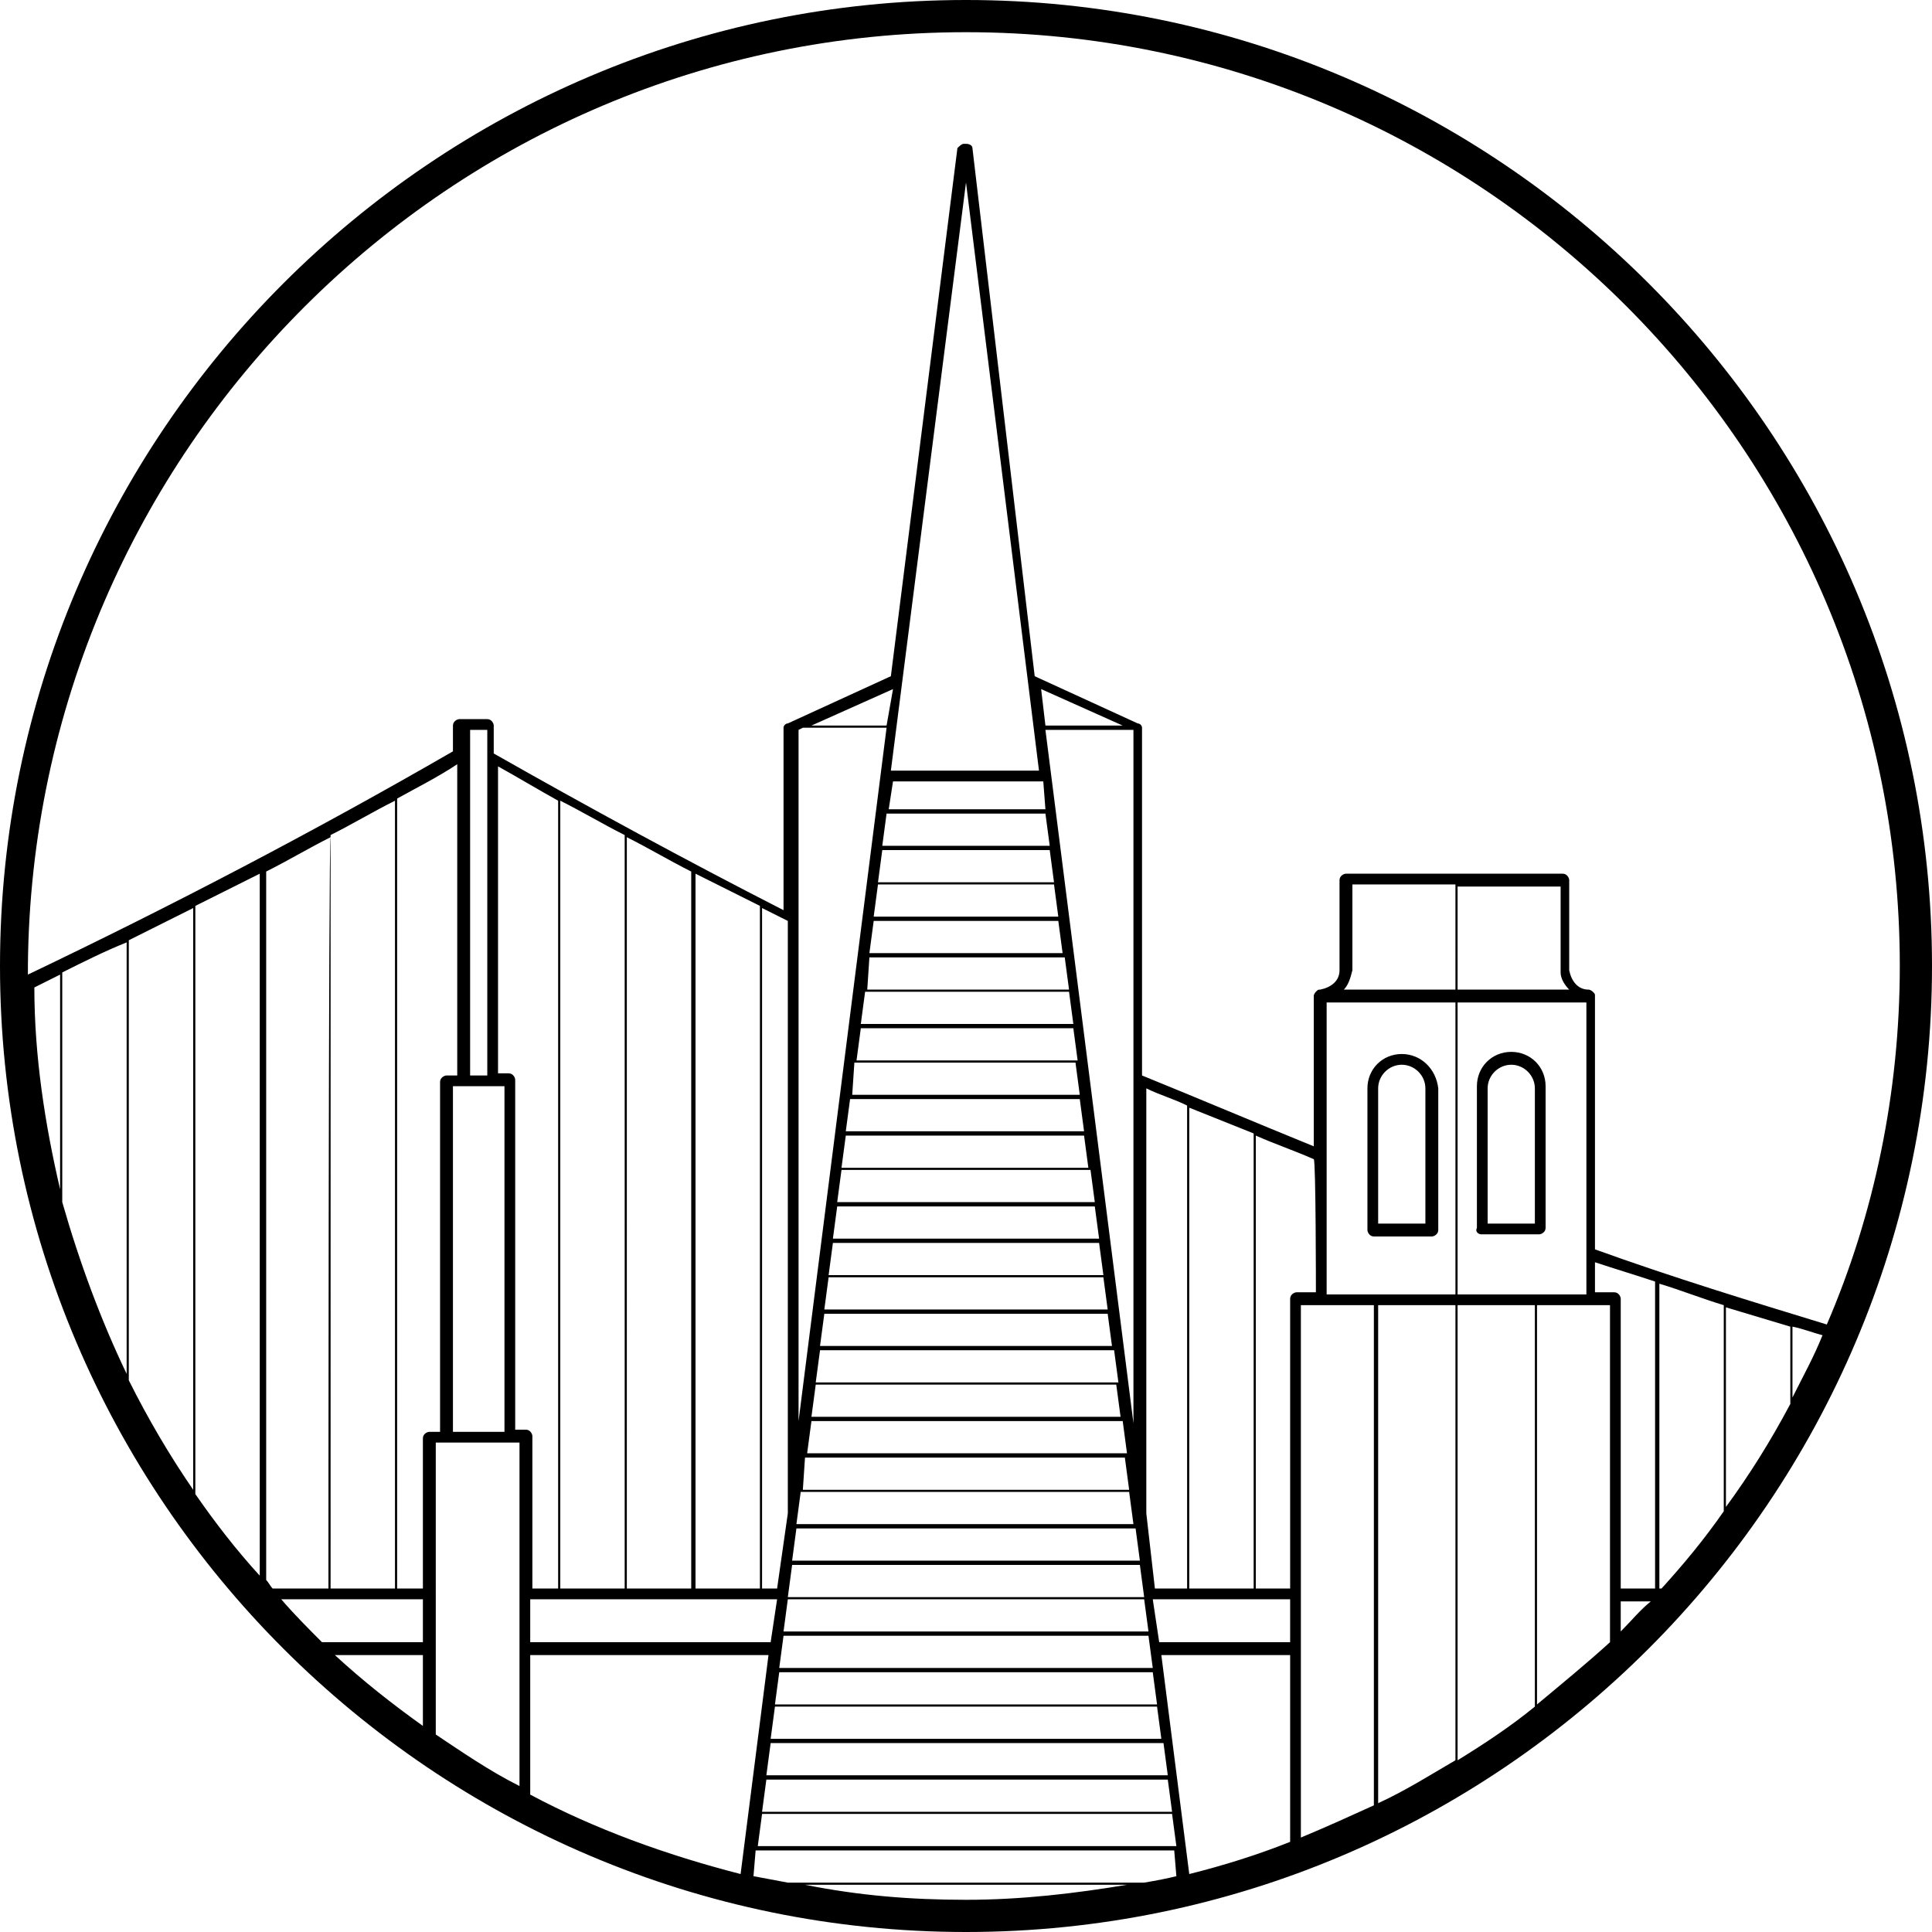 <?xml version="1.0" encoding="utf-8"?>
<!-- Generator: Adobe Illustrator 22.1.0, SVG Export Plug-In . SVG Version: 6.00 Build 0)  -->
<svg version="1.1" id="Calque_1" xmlns="http://www.w3.org/2000/svg" xmlns:xlink="http://www.w3.org/1999/xlink" x="0px" y="0px"
	 viewBox="0 0 90 90" style="enable-background:new 0 0 90 90;" xml:space="preserve">
<g>
	<path d="M69,57.5h2.7c0.1,0,0.3-0.1,0.3-0.3v-6.6c0-0.9-0.7-1.6-1.6-1.6c0,0,0,0,0,0c-0.9,0-1.6,0.7-1.6,1.6v6.6
		C68.7,57.4,68.9,57.5,69,57.5z M69.3,50.7c0-0.6,0.5-1.1,1.1-1.1c0,0,0,0,0,0c0.6,0,1.1,0.5,1.1,1.1V57h-2.2V50.7z M65.3,49.1
		c-0.9,0-1.6,0.7-1.6,1.6v6.6c0,0.1,0.1,0.3,0.3,0.3h2.7c0.1,0,0.3-0.1,0.3-0.3v-6.6C66.9,49.8,66.2,49.1,65.3,49.1z M66.4,57h-2.2
		v-6.3c0-0.6,0.5-1.1,1.1-1.1c0,0,0,0,0,0c0.6,0,1.1,0.5,1.1,1.1L66.4,57L66.4,57z M45,0C20.2,0,0,20.2,0,45s20.2,45,45,45
		s45-20.2,45-45S69.8,0,45,0z M22.7,34v16.1h-0.8V34H22.7z M84.9,62.2c-0.4,1-0.9,1.9-1.4,2.9v-3.3C84,61.9,84.5,62.1,84.9,62.2z
		 M83.4,65.4c-0.9,1.7-1.9,3.3-3,4.8v-9.3c1,0.3,2,0.6,3,0.9V65.4z M80.3,70.4c-0.9,1.3-1.9,2.5-2.9,3.6h-0.1V59.8c1,0.3,2,0.7,3,1
		C80.3,60.8,80.3,70.4,80.3,70.4z M77.2,74h-1.7V60.5c0-0.1-0.1-0.3-0.3-0.3h-0.9v-1.4c0.9,0.3,1.9,0.6,2.8,0.9V74z M71.6,79.4V60.8
		H75v15.7C73.9,77.5,72.8,78.4,71.6,79.4z M53.3,87.7H36.7c-0.5-0.1-1.1-0.2-1.6-0.3l0.1-1.2h19.5l0.1,1.2
		C54.4,87.5,53.9,87.6,53.3,87.7z M19.7,80.4c-1.4-1-2.8-2.1-4.1-3.3h4.1V80.4z M20.3,67.2h3.4h0.5v16c-1.4-0.7-2.7-1.6-3.9-2.4
		C20.3,80.8,20.3,67.2,20.3,67.2z M21.1,50.6h0.5h1.9v16.1h-2.4V50.6z M36.2,74.5l-0.3,2H24.7v-2H36.2z M37.2,34l0.2-0.1h3.9
		l-4.1,32.3V34z M60.1,74.5v2h-6.1l-0.3-2H60.1z M53.3,74.4H36.7l0.2-1.5h16.2L53.3,74.4z M53.3,74.5l0.2,1.5h-17l0.2-1.5H53.3z
		 M36.5,76.2h17l0.2,1.5H36.3L36.5,76.2z M35.5,84.5h19.1l0.2,1.5H35.3L35.5,84.5z M35.5,84.4l0.2-1.5h18.7l0.2,1.5H35.5z
		 M35.7,82.7l0.2-1.5h18.3l0.2,1.5H35.7z M35.9,81l0.2-1.5h17.8l0.2,1.5H35.9z M36.1,79.4l0.2-1.5h17.4l0.2,1.5H36.1z M41.3,37.9
		h7.4l0.2,1.5h-7.8L41.3,37.9z M41.1,39.6h7.8l0.2,1.5h-8.2L41.1,39.6z M40.9,41.2h8.2l0.2,1.5h-8.6L40.9,41.2z M40.7,42.9h8.6
		l0.2,1.5h-9L40.7,42.9z M40.5,44.6h9.1l0.2,1.5h-9.4L40.5,44.6z M40.3,46.2h9.5l0.2,1.5h-9.9L40.3,46.2z M40.1,47.9h9.9l0.2,1.5
		H39.9L40.1,47.9z M39.8,49.5h10.3l0.2,1.5H39.7L39.8,49.5z M39.6,51.2h10.7l0.2,1.5H39.4L39.6,51.2z M39.4,52.9h11.1l0.2,1.5H39.2
		L39.4,52.9z M39.2,54.5h11.6l0.2,1.5H39L39.2,54.5z M39,56.2h12l0.2,1.5H38.8L39,56.2z M38.8,57.9h12.4l0.2,1.5H38.6L38.8,57.9z
		 M38.6,59.5h12.8l0.2,1.5H38.4L38.6,59.5z M38.4,61.2h13.2l0.2,1.5H38.2L38.4,61.2z M38.2,62.9h13.7l0.2,1.5H38L38.2,62.9z
		 M38,64.5H52l0.2,1.5H37.8L38,64.5z M37.8,66.2h14.5l0.2,1.5H37.6L37.8,66.2z M37.5,67.9h14.9l0.2,1.5H37.4L37.5,67.9z M37.3,69.5
		h15.3l0.2,1.5H37.1L37.3,69.5z M52.8,34v32.3l-4.1-32.3h3.9L52.8,34z M48.7,37.7h-7.3l0.2-1.3h7L48.7,37.7z M37.1,71.2h15.8
		l0.2,1.5H36.9L37.1,71.2z M24.7,77.1h11.1l-1.3,10.2c-3.5-0.9-6.8-2.1-9.8-3.7C24.7,83.5,24.7,77.1,24.7,77.1z M54.1,77.1h6v8.7
		c-1.5,0.6-3.1,1.1-4.7,1.5L54.1,77.1z M60.7,60.8H64v23.3c-1.1,0.5-2.2,1-3.4,1.5V60.8z M61.8,46.7h6v13.6h-6V46.7z M73.9,46.7
		v13.6h-6V46.7H73.9z M64.2,60.8h3.6V82c-1.2,0.7-2.3,1.4-3.6,2V60.8z M67.9,60.8h3.6v18.7c-1.1,0.9-2.3,1.7-3.6,2.5V60.8z
		 M67.9,46.1v-4.8h4.8l0,4c0,0.3,0.2,0.6,0.4,0.8H67.9z M67.8,46.1h-5.2c0.2-0.2,0.3-0.5,0.4-0.9v-4h4.8V46.1z M61.3,60.2h-0.9
		c-0.1,0-0.3,0.1-0.3,0.3V74h-1.6V52.9c0.9,0.4,1.8,0.7,2.7,1.1C61.3,54,61.3,60.2,61.3,60.2z M58.4,74h-3V51.6c1,0.4,2,0.8,3,1.2
		V74z M55.3,74h-1.5l-0.4-3.5V50.7c0.6,0.3,1.3,0.5,1.9,0.8V74z M48.7,33.8l-0.2-1.7l3.8,1.7H48.7z M48.4,35.9h-6.9L45,8.5
		L48.4,35.9z M41.3,33.8h-3.5l3.8-1.7L41.3,33.8z M36.7,70.5L36.2,74h-0.7V42.3c0.4,0.2,0.8,0.4,1.2,0.6V70.5z M35.4,74h-3V40.7
		c1,0.5,2,1,3,1.5V74z M32.2,74h-3V39c1,0.5,2,1.1,3,1.6V74z M29.1,74h-3V37.3c1,0.5,2,1.1,3,1.6V74z M26,74h-1.2v-7.1
		c0-0.1-0.1-0.3-0.3-0.3H24V50.3c0-0.1-0.1-0.3-0.3-0.3h-0.5V35.7c0.9,0.5,1.9,1.1,2.8,1.6C26,37.2,26,74,26,74z M21.3,50.1h-0.5
		c-0.1,0-0.3,0.1-0.3,0.3v16.3H20c-0.1,0-0.3,0.1-0.3,0.3V74h-1.2V37.2c0.9-0.5,1.9-1,2.8-1.6L21.3,50.1L21.3,50.1z M18.4,74h-3
		V38.9c1-0.5,2-1.1,3-1.6V74z M15.3,74h-2.6c-0.1-0.1-0.2-0.3-0.3-0.4v-33c1-0.5,2-1.1,3-1.6C15.3,39,15.3,74,15.3,74z M12.1,73.4
		c-1.1-1.2-2.1-2.5-3-3.8V42.2c1-0.5,2-1,3-1.5V73.4z M9,69.4c-1.1-1.6-2.1-3.3-3-5.1V43.8c1-0.5,2-1,3-1.5V69.4z M5.9,64
		c-1.2-2.5-2.2-5.2-3-8V45.3c1-0.5,2-1,3-1.4V64z M2.8,55.4c-0.7-3-1.2-6.2-1.2-9.4c0.4-0.2,0.8-0.4,1.2-0.6V55.4z M13.1,74.5h6.6v2
		h-4.7C14.4,75.9,13.7,75.2,13.1,74.5z M37.5,87.8h15c-2.4,0.4-4.9,0.7-7.5,0.7C42.4,88.5,40,88.3,37.5,87.8z M75.5,76v-1.4h1.4
		C76.4,75,76,75.5,75.5,76z M85.1,61.7c-3.6-1.1-7.2-2.2-10.8-3.5V46.4c0-0.1,0-0.1-0.1-0.2c0,0,0,0,0,0c0,0-0.1-0.1-0.2-0.1
		c0,0,0,0,0,0c-0.5,0-0.8-0.4-0.9-0.9V41c0-0.1-0.1-0.3-0.3-0.3H62.7c-0.1,0-0.3,0.1-0.3,0.3l0,4.2c0,0.5-0.4,0.8-0.9,0.9
		c0,0,0,0,0,0c-0.1,0-0.1,0-0.2,0.1c0,0,0,0,0,0c0,0-0.1,0.1-0.1,0.2v7c-2.7-1.1-5.3-2.2-8-3.3V33.9c0-0.1-0.1-0.2-0.2-0.2l-4.8-2.2
		L45.3,6.9c0-0.1-0.1-0.2-0.3-0.2h-0.1c-0.1,0-0.2,0.1-0.3,0.2l-3.1,24.6l-4.8,2.2c-0.1,0-0.2,0.1-0.2,0.2v8.5
		c-4.5-2.3-9.1-4.8-13.5-7.3v-1.3c0-0.1-0.1-0.3-0.3-0.3h-1.3c-0.1,0-0.3,0.1-0.3,0.3V35c-6.4,3.7-13.1,7.2-19.8,10.4
		c0-0.1,0-0.3,0-0.4C1.5,21,21,1.5,45,1.5S88.5,21,88.5,45C88.5,50.9,87.3,56.6,85.1,61.7z"/>
</g>
</svg>
